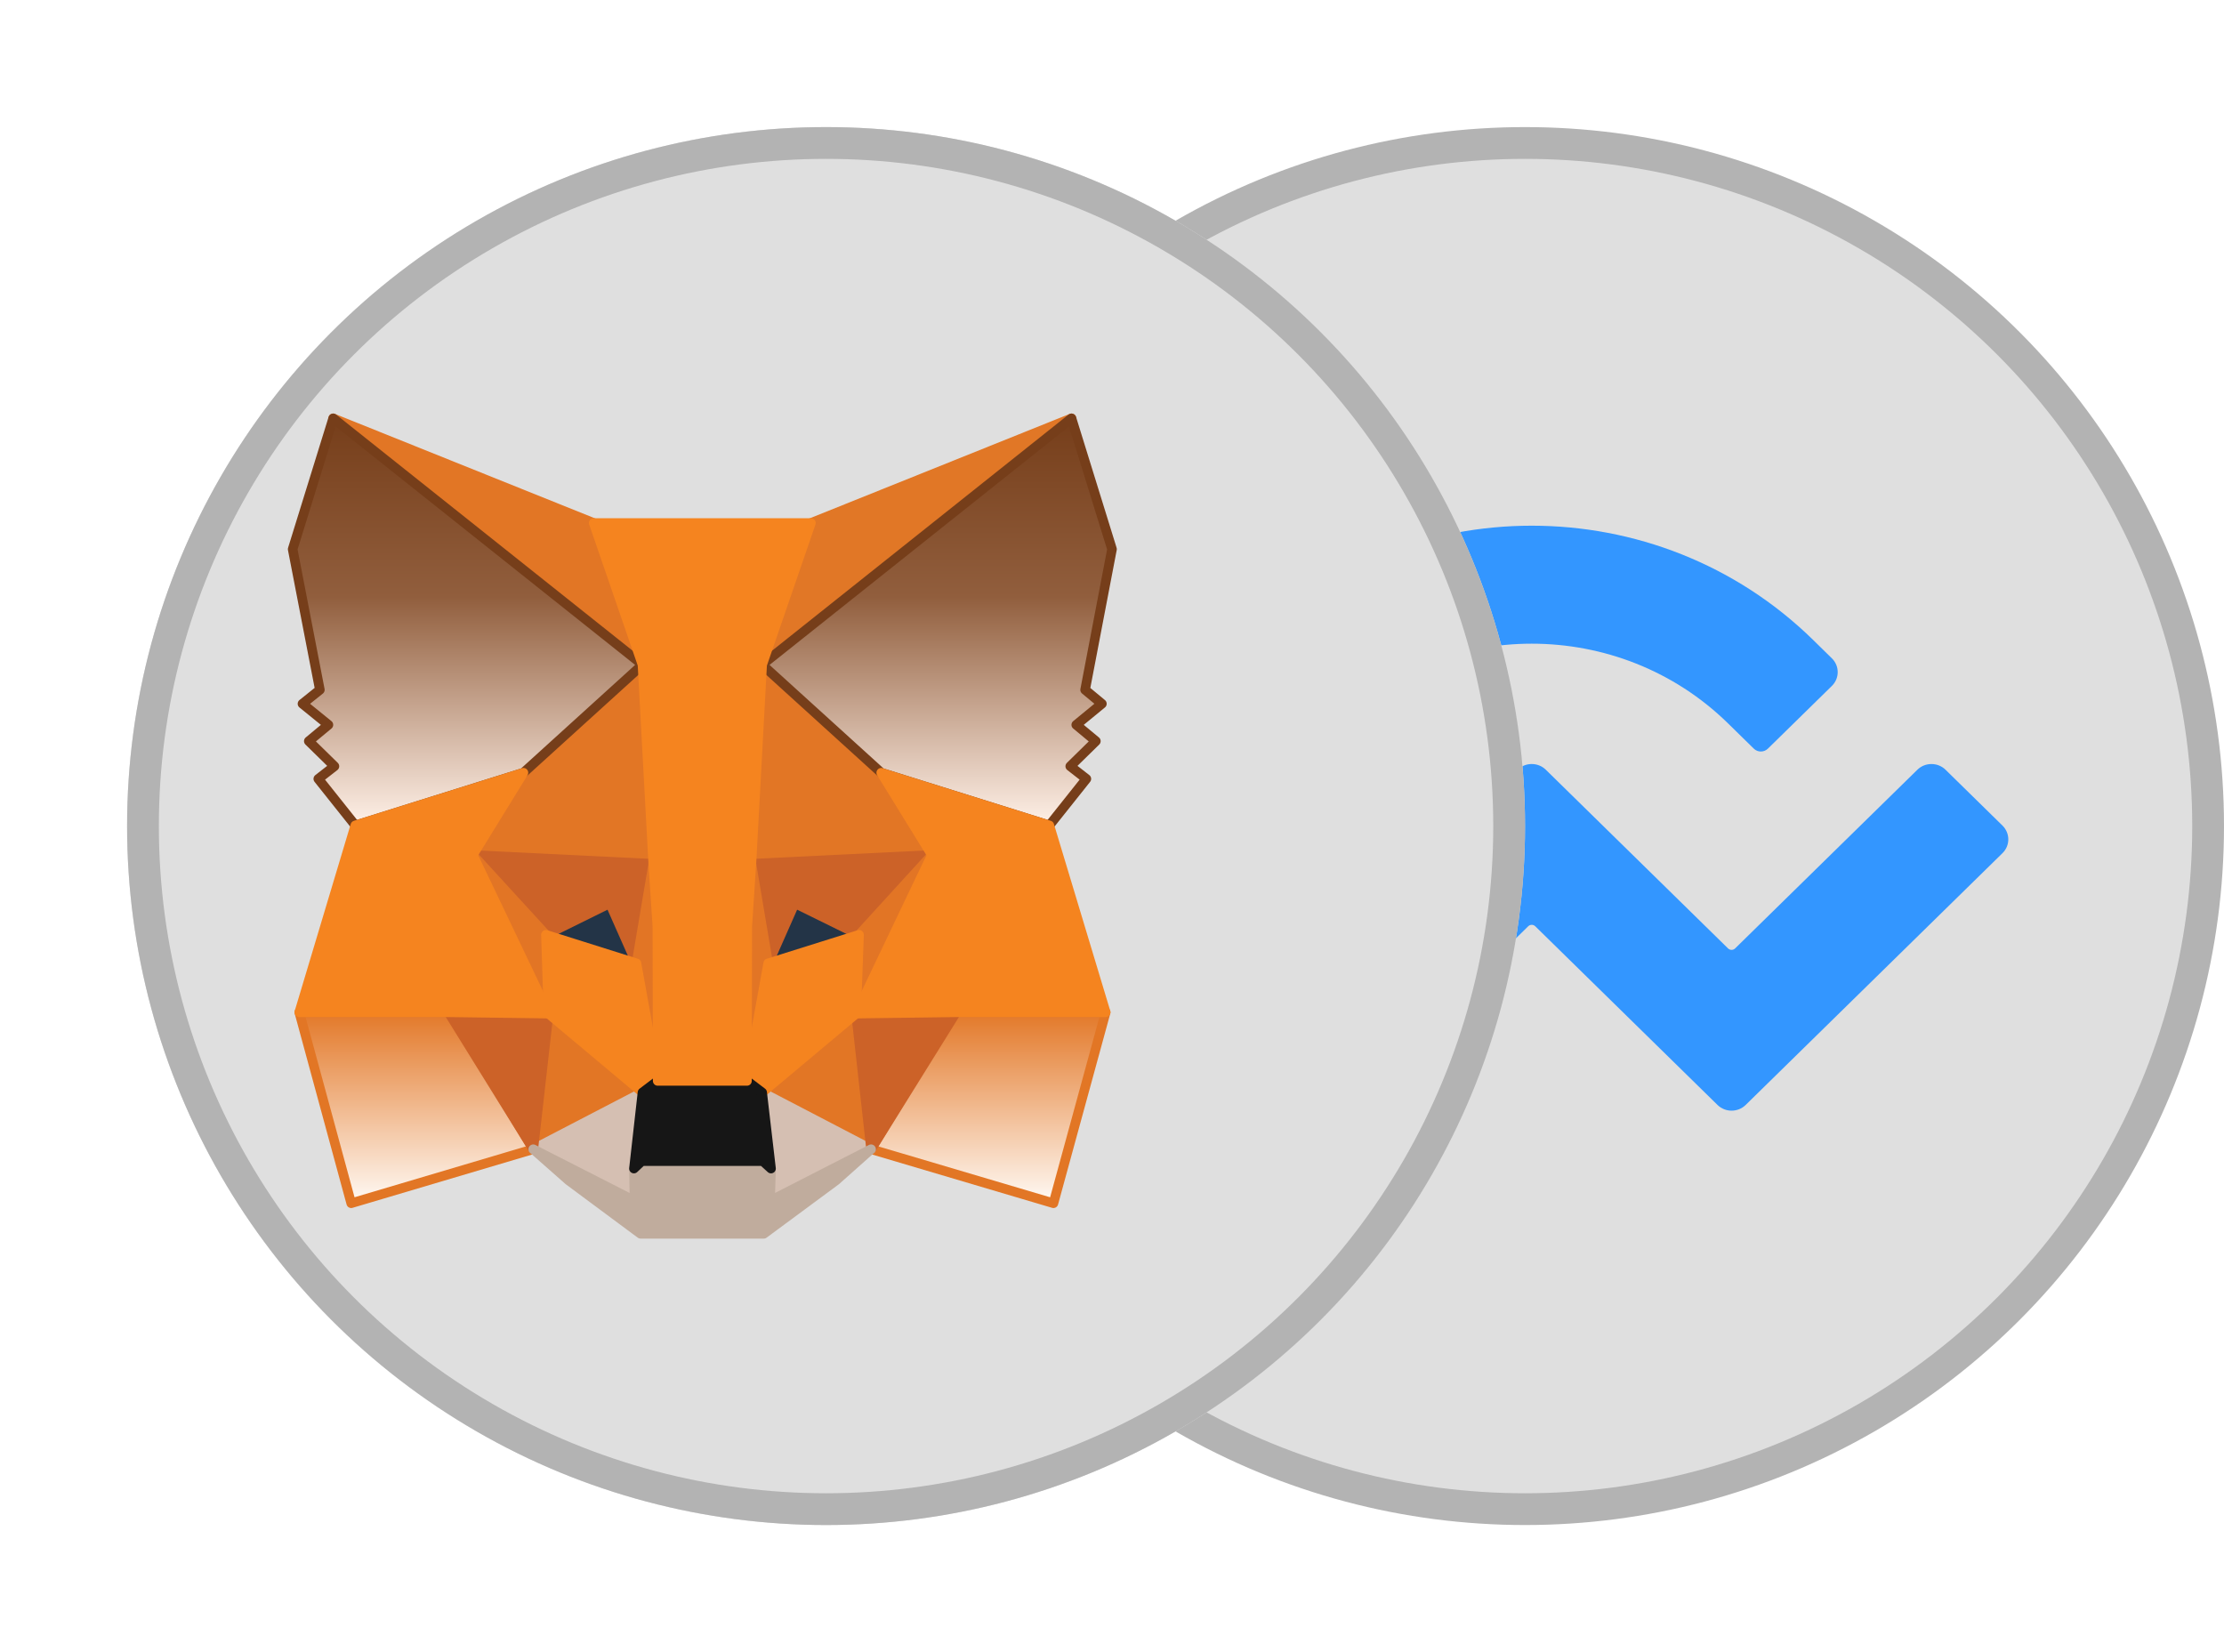 <svg width="140" height="104" viewBox="0 0 140 104" fill="none" xmlns="http://www.w3.org/2000/svg">
  <circle cx="96" cy="52" r="43" fill="#dfdfdf" stroke="#b3b3b3" stroke-width="2" />
  <path
    d="M78.705 40.286C88.49 30.694 104.354 30.694 114.139 40.286L115.316 41.441C115.805 41.921 115.805 42.698 115.316 43.178L111.288 47.127C111.043 47.367 110.647 47.367 110.402 47.127L108.782 45.539C101.955 38.846 90.888 38.846 84.062 45.539L82.327 47.24C82.082 47.48 81.686 47.48 81.441 47.24L77.413 43.291C76.923 42.811 76.923 42.033 77.413 41.554L78.705 40.286ZM122.47 48.454L126.055 51.969C126.544 52.449 126.544 53.227 126.055 53.706L109.889 69.556C109.4 70.035 108.606 70.035 108.117 69.556L96.643 58.307C96.521 58.187 96.323 58.187 96.201 58.307L84.727 69.556C84.238 70.035 83.445 70.035 82.955 69.556L66.789 53.706C66.3 53.226 66.3 52.449 66.789 51.969L70.374 48.454C70.863 47.974 71.656 47.974 72.146 48.454L83.62 59.703C83.742 59.823 83.94 59.823 84.062 59.703L95.536 48.454C96.025 47.974 96.818 47.974 97.308 48.454L108.781 59.703C108.904 59.823 109.102 59.823 109.224 59.703L120.698 48.454C121.187 47.975 121.98 47.975 122.47 48.454Z"
    fill="#3396FF" />
  <g filter="url(#filter0_d_8544_20674)">
    <circle cx="44" cy="52" r="44" fill="#dfdfdf" />
    <circle cx="44" cy="52" r="43" stroke="#b3b3b3" stroke-width="2" />
  </g>
  <path d="M67.45 26.334L47.301 42.376L51.048 32.922L67.45 26.334Z" fill="#E17726" stroke="#E17726"
    stroke-width="0.602" stroke-linecap="round" stroke-linejoin="round" />
  <path d="M20.973 26.334L40.943 42.526L37.375 32.922L20.973 26.334Z" fill="#E27625" stroke="#E27625"
    stroke-width="0.602" stroke-linecap="round" stroke-linejoin="round" />
  <path d="M60.195 63.529L54.834 72.342L66.314 75.743L69.602 63.722L60.195 63.529Z"
    fill="url(#paint0_linear_8544_20674)" stroke="#E27625" stroke-width="0.602" stroke-linecap="round"
    stroke-linejoin="round" />
  <path d="M18.84 63.722L22.108 75.743L33.568 72.342L28.227 63.529L18.84 63.722Z"
    fill="url(#paint1_linear_8544_20674)" stroke="#E27625" stroke-width="0.602" stroke-linecap="round"
    stroke-linejoin="round" />
  <path d="M32.95 48.643L29.762 53.819L41.122 54.375L40.743 41.221L32.95 48.643Z" fill="#E27625"
    stroke="#E27625" stroke-width="0.602" stroke-linecap="round" stroke-linejoin="round" />
  <path d="M55.472 48.644L47.56 41.072L47.301 54.376L58.661 53.82L55.472 48.644Z" fill="#E27625"
    stroke="#E27625" stroke-width="0.602" stroke-linecap="round" stroke-linejoin="round" />
  <path d="M33.568 72.341L40.444 68.769L34.525 63.807L33.568 72.341Z" fill="#E27625" stroke="#E27625"
    stroke-width="0.602" stroke-linecap="round" stroke-linejoin="round" />
  <path d="M47.978 68.769L54.834 72.341L53.898 63.807L47.978 68.769Z" fill="#E27625" stroke="#E27625"
    stroke-width="0.602" stroke-linecap="round" stroke-linejoin="round" />
  <path d="M54.834 72.342L47.978 68.77L48.536 73.561L48.477 75.593L54.834 72.342Z" fill="#D5BFB2"
    stroke="#D5BFB2" stroke-width="0.602" stroke-linecap="round" stroke-linejoin="round" />
  <path d="M33.568 72.342L39.946 75.593L39.906 73.561L40.444 68.77L33.568 72.342Z" fill="#D5BFB2"
    stroke="#D5BFB2" stroke-width="0.602" stroke-linecap="round" stroke-linejoin="round" />
  <path d="M40.065 60.642L34.365 58.845L38.391 56.856L40.065 60.642Z" fill="#233447" stroke="#233447"
    stroke-width="0.602" stroke-linecap="round" stroke-linejoin="round" />
  <path d="M48.357 60.642L50.032 56.856L54.077 58.845L48.357 60.642Z" fill="#233447" stroke="#233447"
    stroke-width="0.602" stroke-linecap="round" stroke-linejoin="round" />
  <path d="M33.57 72.342L34.566 63.529L28.229 63.722L33.57 72.342Z" fill="#CC6228" stroke="#CC6228"
    stroke-width="0.602" stroke-linecap="round" stroke-linejoin="round" />
  <path d="M53.857 63.529L54.834 72.342L60.195 63.722L53.857 63.529Z" fill="#CC6228" stroke="#CC6228"
    stroke-width="0.602" stroke-linecap="round" stroke-linejoin="round" />
  <path d="M58.661 53.819L47.301 54.375L48.357 60.642L50.031 56.856L54.077 58.845L58.661 53.819Z"
    fill="#CC6228" stroke="#CC6228" stroke-width="0.602" stroke-linecap="round" stroke-linejoin="round" />
  <path d="M34.366 58.845L38.391 56.856L40.066 60.642L41.122 54.375L29.762 53.819L34.366 58.845Z"
    fill="#CC6228" stroke="#CC6228" stroke-width="0.602" stroke-linecap="round" stroke-linejoin="round" />
  <path d="M29.762 53.819L34.525 63.807L34.365 58.845L29.762 53.819Z" fill="#E27525" stroke="#E27525"
    stroke-width="0.602" stroke-linecap="round" stroke-linejoin="round" />
  <path d="M54.078 58.845L53.898 63.807L58.662 53.819L54.078 58.845Z" fill="#E27525" stroke="#E27525"
    stroke-width="0.602" stroke-linecap="round" stroke-linejoin="round" />
  <path d="M41.123 54.375L40.066 60.642L41.402 68.043L41.701 58.289L41.123 54.375Z" fill="#E27525"
    stroke="#E27525" stroke-width="0.602" stroke-linecap="round" stroke-linejoin="round" />
  <path d="M47.3 54.375L46.742 58.268L47.021 68.043L48.356 60.642L47.3 54.375Z" fill="#E27525"
    stroke="#E27525" stroke-width="0.602" stroke-linecap="round" stroke-linejoin="round" />
  <path d="M48.357 60.641L47.022 68.041L47.978 68.768L53.897 63.806L54.077 58.844L48.357 60.641Z"
    fill="#F5841F" stroke="#F5841F" stroke-width="0.602" stroke-linecap="round" stroke-linejoin="round" />
  <path d="M34.365 58.844L34.525 63.806L40.444 68.768L41.401 68.041L40.065 60.641L34.365 58.844Z"
    fill="#F5841F" stroke="#F5841F" stroke-width="0.602" stroke-linecap="round" stroke-linejoin="round" />
  <path
    d="M48.476 75.593L48.536 73.561L48.018 73.091H40.404L39.906 73.561L39.946 75.593L33.568 72.342L35.8 74.31L40.325 77.668H48.077L52.621 74.31L54.834 72.342L48.476 75.593Z"
    fill="#C0AC9D" stroke="#C0AC9D" stroke-width="0.602" stroke-linecap="round" stroke-linejoin="round" />
  <path
    d="M47.978 68.77L47.021 68.043H41.401L40.444 68.77L39.906 73.561L40.404 73.091H48.018L48.536 73.561L47.978 68.77Z"
    fill="#161616" stroke="#161616" stroke-width="0.602" stroke-linecap="round" stroke-linejoin="round" />
  <path
    d="M68.307 43.424L70.001 34.569L67.45 26.334L47.978 41.841L55.472 48.643L66.055 51.958L68.387 49.028L67.371 48.236L68.985 46.654L67.749 45.627L69.364 44.301L68.307 43.424Z"
    fill="url(#paint2_linear_8544_20674)" stroke="#763E1A" stroke-width="0.602" stroke-linecap="round"
    stroke-linejoin="round" />
  <path
    d="M18.422 34.569L20.136 43.424L19.04 44.301L20.674 45.627L19.438 46.654L21.053 48.236L20.036 49.028L22.368 51.958L32.951 48.643L40.445 41.841L20.973 26.334L18.422 34.569Z"
    fill="url(#paint3_linear_8544_20674)" stroke="#763E1A" stroke-width="0.602" stroke-linecap="round"
    stroke-linejoin="round" />
  <path d="M66.056 51.958L55.473 48.643L58.662 53.819L53.898 63.807L60.196 63.722H69.603L66.056 51.958Z"
    fill="#F5841F" stroke="#F5841F" stroke-width="0.602" stroke-linecap="round" stroke-linejoin="round" />
  <path d="M32.95 48.643L22.367 51.958L18.84 63.722H28.227L34.525 63.807L29.762 53.819L32.95 48.643Z"
    fill="#F5841F" stroke="#F5841F" stroke-width="0.602" stroke-linecap="round" stroke-linejoin="round" />
  <path
    d="M47.3 54.375L47.978 41.841L51.047 32.922H37.375L40.444 41.841L41.122 54.375L41.381 58.31L41.401 68.043H47.021L47.041 58.31L47.3 54.375Z"
    fill="#F5841F" stroke="#F5841F" stroke-width="0.602" stroke-linecap="round" stroke-linejoin="round" />
  <defs>
    <filter id="filter0_d_8544_20674" x="0" y="0" width="104" height="104" filterUnits="userSpaceOnUse"
      color-interpolation-filters="sRGB">
      <feFlood flood-opacity="0" result="BackgroundImageFix" />
      <feColorMatrix in="SourceAlpha" type="matrix" values="0 0 0 0 0 0 0 0 0 0 0 0 0 0 0 0 0 0 127 0"
        result="hardAlpha" />
      <feOffset dx="8" />
      <feGaussianBlur stdDeviation="4" />
      <feComposite in2="hardAlpha" operator="out" />
      <feColorMatrix type="matrix" values="0 0 0 0 0 0 0 0 0 0 0 0 0 0 0 0 0 0 0.25 0" />
      <feBlend mode="normal" in2="BackgroundImageFix" result="effect1_dropShadow_8544_20674" />
      <feBlend mode="normal" in="SourceGraphic" in2="effect1_dropShadow_8544_20674" result="shape" />
    </filter>
    <linearGradient id="paint0_linear_8544_20674" x1="62.218" y1="63.529" x2="62.218" y2="75.743"
      gradientUnits="userSpaceOnUse">
      <stop stop-color="#E27625" />
      <stop offset="1" stop-color="#FFFAF5" />
    </linearGradient>
    <linearGradient id="paint1_linear_8544_20674" x1="26.204" y1="63.529" x2="26.204" y2="75.743"
      gradientUnits="userSpaceOnUse">
      <stop stop-color="#E27625" />
      <stop offset="1" stop-color="#FFFAF5" />
    </linearGradient>
    <linearGradient id="paint2_linear_8544_20674" x1="58.99" y1="26.334" x2="58.99" y2="51.958"
      gradientUnits="userSpaceOnUse">
      <stop stop-color="#763E1A" />
      <stop offset="0.438" stop-color="#915E3D" />
      <stop offset="1" stop-color="#FFF1E8" />
    </linearGradient>
    <linearGradient id="paint3_linear_8544_20674" x1="29.433" y1="26.334" x2="29.433" y2="51.958"
      gradientUnits="userSpaceOnUse">
      <stop stop-color="#763E1A" />
      <stop offset="0.438" stop-color="#915E3D" />
      <stop offset="1" stop-color="#FFF1E8" />
    </linearGradient>
  </defs>
</svg>
